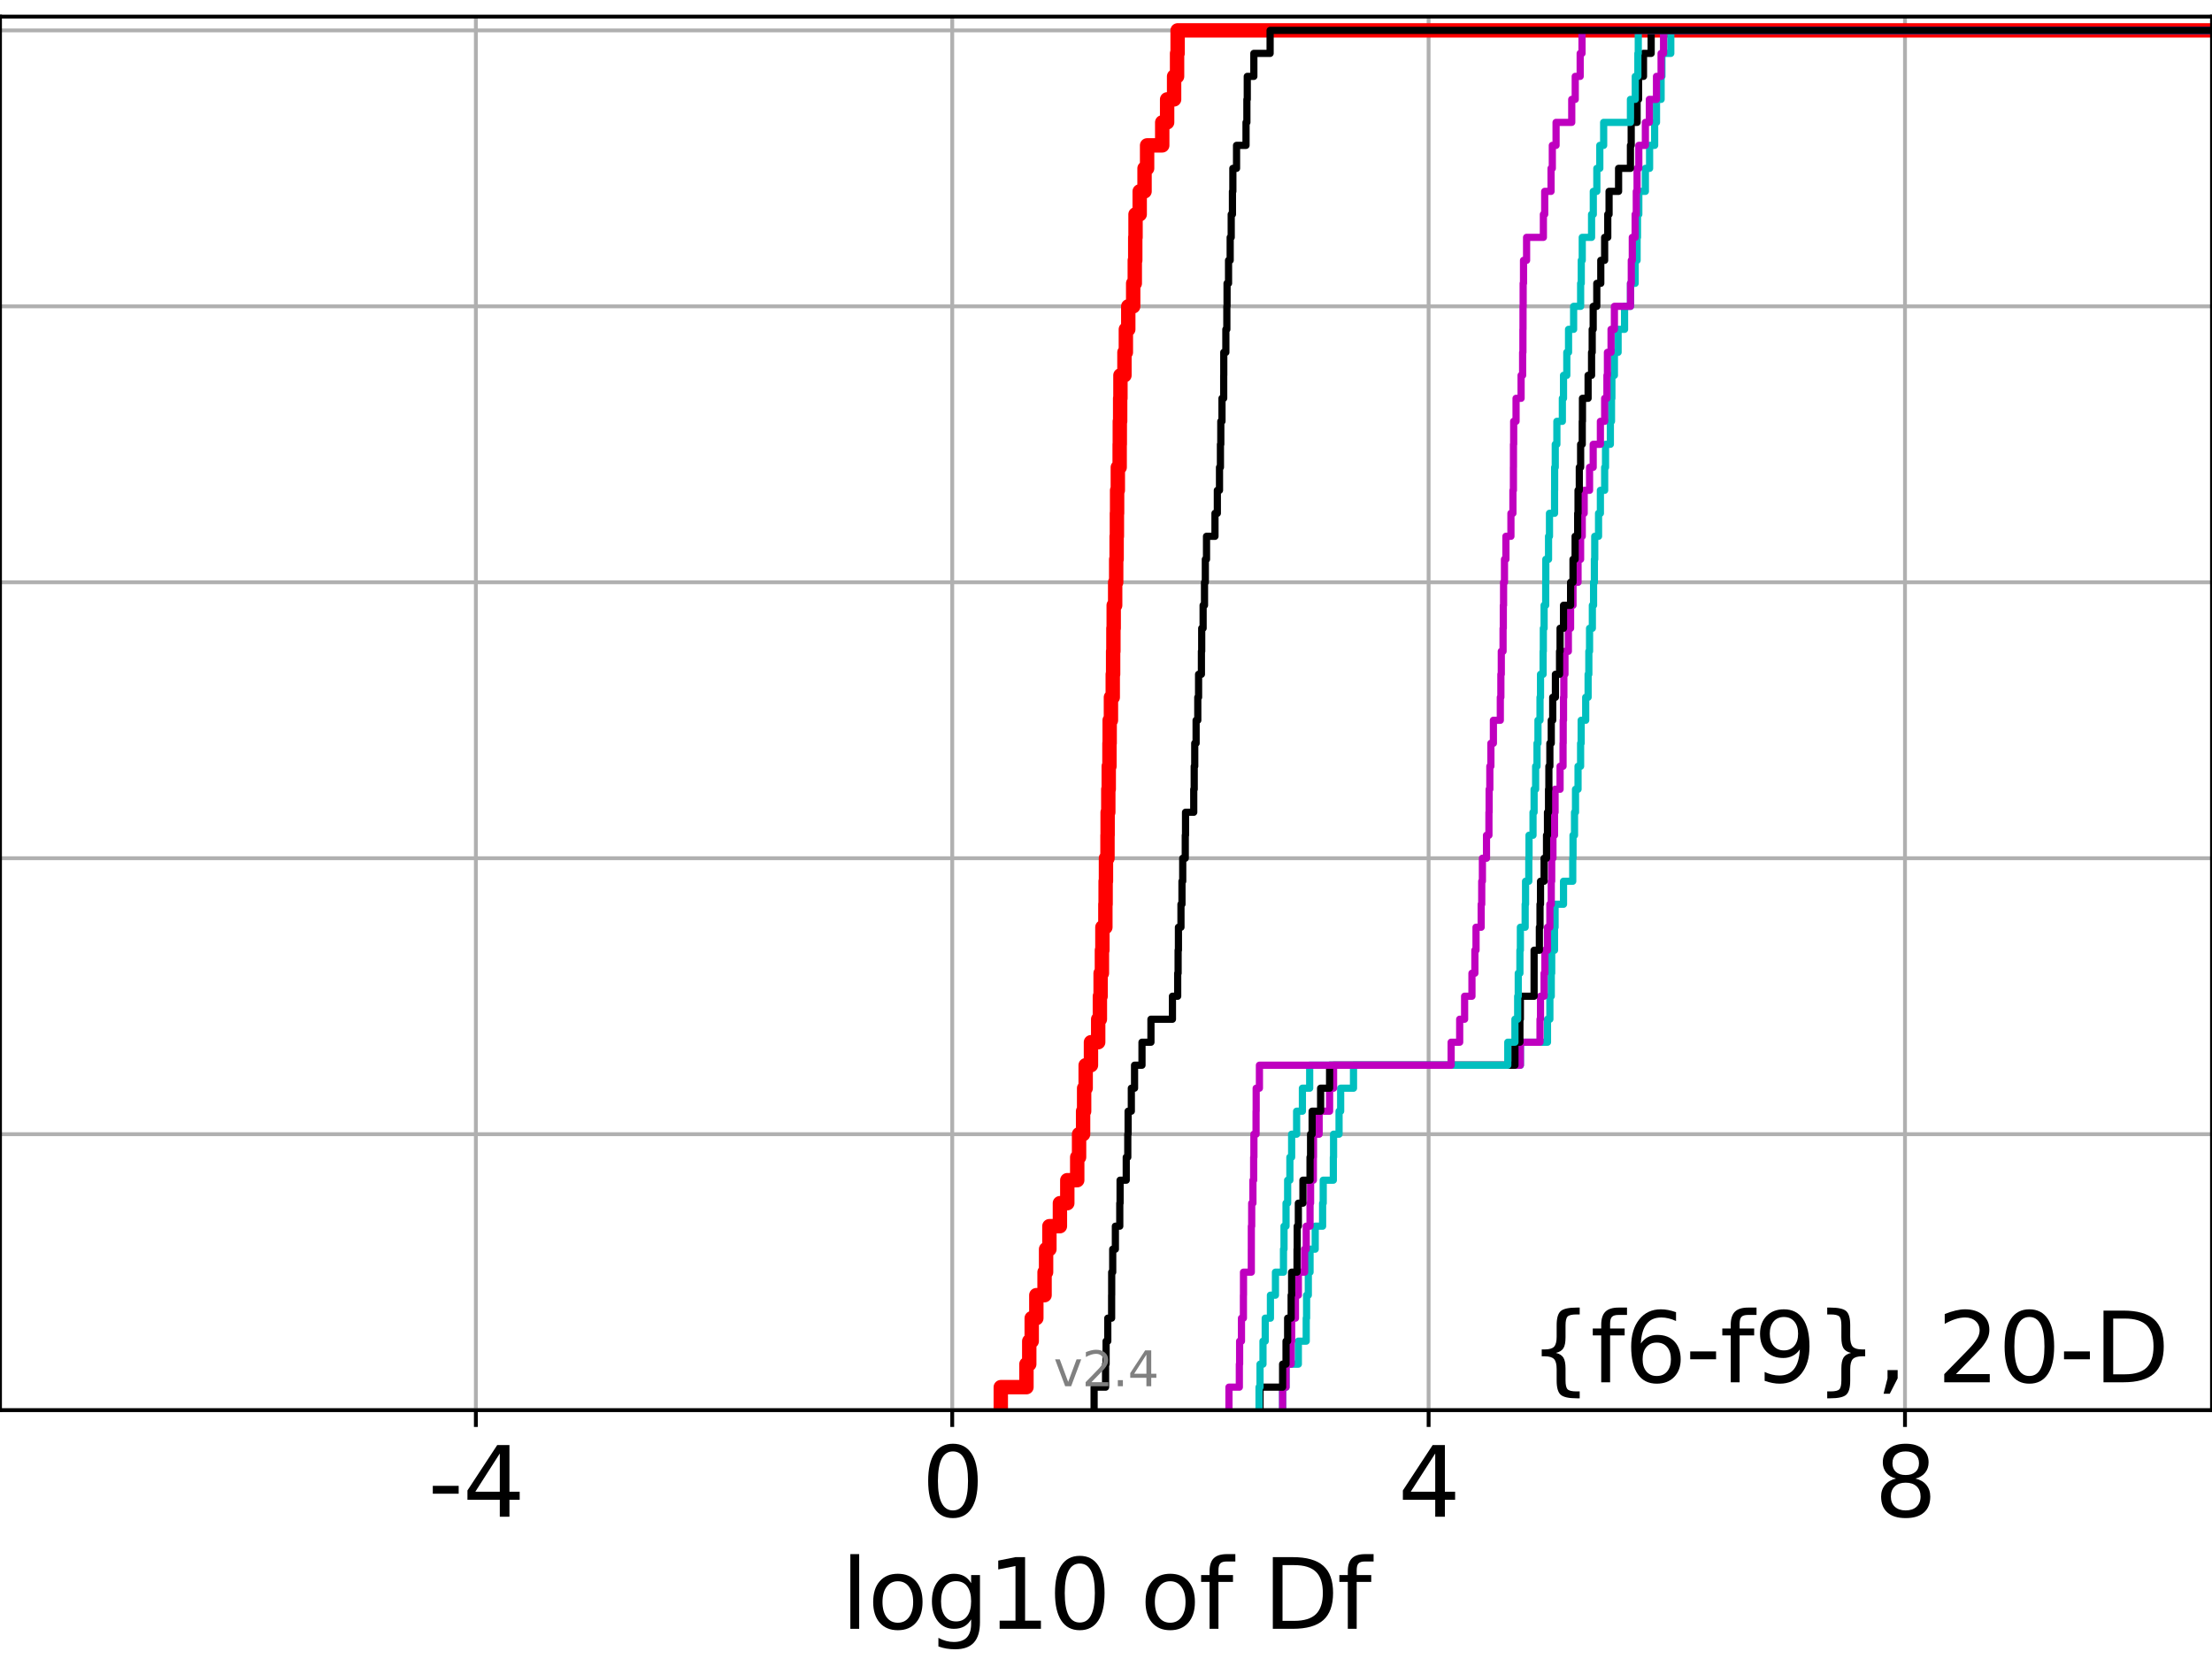 <?xml version="1.0" encoding="utf-8" standalone="no"?>
<!DOCTYPE svg PUBLIC "-//W3C//DTD SVG 1.1//EN"
  "http://www.w3.org/Graphics/SVG/1.1/DTD/svg11.dtd">
<svg height="345.6pt" version="1.1" viewBox="0 0 460.8 345.6" width="460.8pt" xmlns="http://www.w3.org/2000/svg" xmlns:xlink="http://www.w3.org/1999/xlink">
 <defs>
  <style type="text/css">*{stroke-linecap:butt;stroke-linejoin:round;}</style>
 </defs>
 <g id="figure_1">
  <g id="patch_1">
   <path d="M 0 345.6 
L 460.8 345.6 
L 460.8 0 
L 0 0 
z
" style="fill:#ffffff;"/>
  </g>
  <g id="axes_1">
   <g id="patch_2">
    <path d="M 0 293.76 
L 460.8 293.76 
L 460.8 3.456 
L 0 3.456 
z
" style="fill:#ffffff;"/>
   </g>
   <g id="matplotlib.axis_1">
    <g id="xtick_1">
     <g id="line2d_1">
      <path clip-path="url(#p4b2a364a0c)" d="M 99.131 293.76 
L 99.131 3.456 
" style="fill:none;stroke:#b0b0b0;stroke-linecap:square;stroke-width:0.8;"/>
     </g>
     <g id="line2d_2">
      <defs>
       <path d="M 0 0 
L 0 3.5 
" id="m962622cbcf" style="stroke:#000000;stroke-width:0.8;"/>
      </defs>
      <g>
       <use style="stroke:#000000;stroke-width:0.8;" x="99.131" xlink:href="#m962622cbcf" y="293.76"/>
      </g>
     </g>
     <g id="text_1">
      <!-- -4 -->
      <g transform="translate(89.16 315.957)scale(0.2 -0.2)">
       <defs>
        <path d="M 313 2009 
L 1997 2009 
L 1997 1497 
L 313 1497 
L 313 2009 
z
" id="DejaVuSans-2d" transform="scale(0.016)"/>
        <path d="M 2419 4116 
L 825 1625 
L 2419 1625 
L 2419 4116 
z
M 2253 4666 
L 3047 4666 
L 3047 1625 
L 3713 1625 
L 3713 1100 
L 3047 1100 
L 3047 0 
L 2419 0 
L 2419 1100 
L 313 1100 
L 313 1709 
L 2253 4666 
z
" id="DejaVuSans-34" transform="scale(0.016)"/>
       </defs>
       <use xlink:href="#DejaVuSans-2d"/>
       <use x="36.084" xlink:href="#DejaVuSans-34"/>
      </g>
     </g>
    </g>
    <g id="xtick_2">
     <g id="line2d_3">
      <path clip-path="url(#p4b2a364a0c)" d="M 198.368 293.76 
L 198.368 3.456 
" style="fill:none;stroke:#b0b0b0;stroke-linecap:square;stroke-width:0.8;"/>
     </g>
     <g id="line2d_4">
      <g>
       <use style="stroke:#000000;stroke-width:0.8;" x="198.368" xlink:href="#m962622cbcf" y="293.76"/>
      </g>
     </g>
     <g id="text_2">
      <!-- 0 -->
      <g transform="translate(192.006 315.957)scale(0.2 -0.2)">
       <defs>
        <path d="M 2034 4250 
Q 1547 4250 1301 3770 
Q 1056 3291 1056 2328 
Q 1056 1369 1301 889 
Q 1547 409 2034 409 
Q 2525 409 2770 889 
Q 3016 1369 3016 2328 
Q 3016 3291 2770 3770 
Q 2525 4250 2034 4250 
z
M 2034 4750 
Q 2819 4750 3233 4129 
Q 3647 3509 3647 2328 
Q 3647 1150 3233 529 
Q 2819 -91 2034 -91 
Q 1250 -91 836 529 
Q 422 1150 422 2328 
Q 422 3509 836 4129 
Q 1250 4750 2034 4750 
z
" id="DejaVuSans-30" transform="scale(0.016)"/>
       </defs>
       <use xlink:href="#DejaVuSans-30"/>
      </g>
     </g>
    </g>
    <g id="xtick_3">
     <g id="line2d_5">
      <path clip-path="url(#p4b2a364a0c)" d="M 297.606 293.76 
L 297.606 3.456 
" style="fill:none;stroke:#b0b0b0;stroke-linecap:square;stroke-width:0.8;"/>
     </g>
     <g id="line2d_6">
      <g>
       <use style="stroke:#000000;stroke-width:0.8;" x="297.606" xlink:href="#m962622cbcf" y="293.76"/>
      </g>
     </g>
     <g id="text_3">
      <!-- 4 -->
      <g transform="translate(291.244 315.957)scale(0.2 -0.2)">
       <use xlink:href="#DejaVuSans-34"/>
      </g>
     </g>
    </g>
    <g id="xtick_4">
     <g id="line2d_7">
      <path clip-path="url(#p4b2a364a0c)" d="M 396.844 293.76 
L 396.844 3.456 
" style="fill:none;stroke:#b0b0b0;stroke-linecap:square;stroke-width:0.8;"/>
     </g>
     <g id="line2d_8">
      <g>
       <use style="stroke:#000000;stroke-width:0.8;" x="396.844" xlink:href="#m962622cbcf" y="293.76"/>
      </g>
     </g>
     <g id="text_4">
      <!-- 8 -->
      <g transform="translate(390.481 315.957)scale(0.2 -0.2)">
       <defs>
        <path d="M 2034 2216 
Q 1584 2216 1326 1975 
Q 1069 1734 1069 1313 
Q 1069 891 1326 650 
Q 1584 409 2034 409 
Q 2484 409 2743 651 
Q 3003 894 3003 1313 
Q 3003 1734 2745 1975 
Q 2488 2216 2034 2216 
z
M 1403 2484 
Q 997 2584 770 2862 
Q 544 3141 544 3541 
Q 544 4100 942 4425 
Q 1341 4750 2034 4750 
Q 2731 4750 3128 4425 
Q 3525 4100 3525 3541 
Q 3525 3141 3298 2862 
Q 3072 2584 2669 2484 
Q 3125 2378 3379 2068 
Q 3634 1759 3634 1313 
Q 3634 634 3220 271 
Q 2806 -91 2034 -91 
Q 1263 -91 848 271 
Q 434 634 434 1313 
Q 434 1759 690 2068 
Q 947 2378 1403 2484 
z
M 1172 3481 
Q 1172 3119 1398 2916 
Q 1625 2713 2034 2713 
Q 2441 2713 2670 2916 
Q 2900 3119 2900 3481 
Q 2900 3844 2670 4047 
Q 2441 4250 2034 4250 
Q 1625 4250 1398 4047 
Q 1172 3844 1172 3481 
z
" id="DejaVuSans-38" transform="scale(0.016)"/>
       </defs>
       <use xlink:href="#DejaVuSans-38"/>
      </g>
     </g>
    </g>
    <g id="text_5">
     <!-- log10 of Df -->
     <g transform="translate(175.214 339.313)scale(0.2 -0.2)">
      <defs>
       <path d="M 603 4863 
L 1178 4863 
L 1178 0 
L 603 0 
L 603 4863 
z
" id="DejaVuSans-6c" transform="scale(0.016)"/>
       <path d="M 1959 3097 
Q 1497 3097 1228 2736 
Q 959 2375 959 1747 
Q 959 1119 1226 758 
Q 1494 397 1959 397 
Q 2419 397 2687 759 
Q 2956 1122 2956 1747 
Q 2956 2369 2687 2733 
Q 2419 3097 1959 3097 
z
M 1959 3584 
Q 2709 3584 3137 3096 
Q 3566 2609 3566 1747 
Q 3566 888 3137 398 
Q 2709 -91 1959 -91 
Q 1206 -91 779 398 
Q 353 888 353 1747 
Q 353 2609 779 3096 
Q 1206 3584 1959 3584 
z
" id="DejaVuSans-6f" transform="scale(0.016)"/>
       <path d="M 2906 1791 
Q 2906 2416 2648 2759 
Q 2391 3103 1925 3103 
Q 1463 3103 1205 2759 
Q 947 2416 947 1791 
Q 947 1169 1205 825 
Q 1463 481 1925 481 
Q 2391 481 2648 825 
Q 2906 1169 2906 1791 
z
M 3481 434 
Q 3481 -459 3084 -895 
Q 2688 -1331 1869 -1331 
Q 1566 -1331 1297 -1286 
Q 1028 -1241 775 -1147 
L 775 -588 
Q 1028 -725 1275 -790 
Q 1522 -856 1778 -856 
Q 2344 -856 2625 -561 
Q 2906 -266 2906 331 
L 2906 616 
Q 2728 306 2450 153 
Q 2172 0 1784 0 
Q 1141 0 747 490 
Q 353 981 353 1791 
Q 353 2603 747 3093 
Q 1141 3584 1784 3584 
Q 2172 3584 2450 3431 
Q 2728 3278 2906 2969 
L 2906 3500 
L 3481 3500 
L 3481 434 
z
" id="DejaVuSans-67" transform="scale(0.016)"/>
       <path d="M 794 531 
L 1825 531 
L 1825 4091 
L 703 3866 
L 703 4441 
L 1819 4666 
L 2450 4666 
L 2450 531 
L 3481 531 
L 3481 0 
L 794 0 
L 794 531 
z
" id="DejaVuSans-31" transform="scale(0.016)"/>
       <path id="DejaVuSans-20" transform="scale(0.016)"/>
       <path d="M 2375 4863 
L 2375 4384 
L 1825 4384 
Q 1516 4384 1395 4259 
Q 1275 4134 1275 3809 
L 1275 3500 
L 2222 3500 
L 2222 3053 
L 1275 3053 
L 1275 0 
L 697 0 
L 697 3053 
L 147 3053 
L 147 3500 
L 697 3500 
L 697 3744 
Q 697 4328 969 4595 
Q 1241 4863 1831 4863 
L 2375 4863 
z
" id="DejaVuSans-66" transform="scale(0.016)"/>
       <path d="M 1259 4147 
L 1259 519 
L 2022 519 
Q 2988 519 3436 956 
Q 3884 1394 3884 2338 
Q 3884 3275 3436 3711 
Q 2988 4147 2022 4147 
L 1259 4147 
z
M 628 4666 
L 1925 4666 
Q 3281 4666 3915 4102 
Q 4550 3538 4550 2338 
Q 4550 1131 3912 565 
Q 3275 0 1925 0 
L 628 0 
L 628 4666 
z
" id="DejaVuSans-44" transform="scale(0.016)"/>
      </defs>
      <use xlink:href="#DejaVuSans-6c"/>
      <use x="27.783" xlink:href="#DejaVuSans-6f"/>
      <use x="88.965" xlink:href="#DejaVuSans-67"/>
      <use x="152.441" xlink:href="#DejaVuSans-31"/>
      <use x="216.064" xlink:href="#DejaVuSans-30"/>
      <use x="279.688" xlink:href="#DejaVuSans-20"/>
      <use x="311.475" xlink:href="#DejaVuSans-6f"/>
      <use x="372.656" xlink:href="#DejaVuSans-66"/>
      <use x="407.861" xlink:href="#DejaVuSans-20"/>
      <use x="439.648" xlink:href="#DejaVuSans-44"/>
      <use x="516.65" xlink:href="#DejaVuSans-66"/>
     </g>
    </g>
   </g>
   <g id="matplotlib.axis_2">
    <g id="ytick_1">
     <g id="line2d_9">
      <path clip-path="url(#p4b2a364a0c)" d="M 0 293.76 
L 460.8 293.76 
" style="fill:none;stroke:#b0b0b0;stroke-linecap:square;stroke-width:0.8;"/>
     </g>
     <g id="line2d_10">
      <defs>
       <path d="M 0 0 
L -3.5 0 
" id="m95dd42c440" style="stroke:#000000;stroke-width:0.8;"/>
      </defs>
      <g>
       <use style="stroke:#000000;stroke-width:0.8;" x="0" xlink:href="#m95dd42c440" y="293.76"/>
      </g>
     </g>
    </g>
    <g id="ytick_2">
     <g id="line2d_11">
      <path clip-path="url(#p4b2a364a0c)" d="M 0 236.274 
L 460.8 236.274 
" style="fill:none;stroke:#b0b0b0;stroke-linecap:square;stroke-width:0.8;"/>
     </g>
     <g id="line2d_12">
      <g>
       <use style="stroke:#000000;stroke-width:0.8;" x="0" xlink:href="#m95dd42c440" y="236.274"/>
      </g>
     </g>
    </g>
    <g id="ytick_3">
     <g id="line2d_13">
      <path clip-path="url(#p4b2a364a0c)" d="M 0 178.788 
L 460.8 178.788 
" style="fill:none;stroke:#b0b0b0;stroke-linecap:square;stroke-width:0.8;"/>
     </g>
     <g id="line2d_14">
      <g>
       <use style="stroke:#000000;stroke-width:0.8;" x="0" xlink:href="#m95dd42c440" y="178.788"/>
      </g>
     </g>
    </g>
    <g id="ytick_4">
     <g id="line2d_15">
      <path clip-path="url(#p4b2a364a0c)" d="M 0 121.302 
L 460.8 121.302 
" style="fill:none;stroke:#b0b0b0;stroke-linecap:square;stroke-width:0.8;"/>
     </g>
     <g id="line2d_16">
      <g>
       <use style="stroke:#000000;stroke-width:0.8;" x="0" xlink:href="#m95dd42c440" y="121.302"/>
      </g>
     </g>
    </g>
    <g id="ytick_5">
     <g id="line2d_17">
      <path clip-path="url(#p4b2a364a0c)" d="M 0 63.816 
L 460.8 63.816 
" style="fill:none;stroke:#b0b0b0;stroke-linecap:square;stroke-width:0.8;"/>
     </g>
     <g id="line2d_18">
      <g>
       <use style="stroke:#000000;stroke-width:0.8;" x="0" xlink:href="#m95dd42c440" y="63.816"/>
      </g>
     </g>
    </g>
    <g id="ytick_6">
     <g id="line2d_19">
      <path clip-path="url(#p4b2a364a0c)" d="M 0 6.33 
L 460.8 6.33 
" style="fill:none;stroke:#b0b0b0;stroke-linecap:square;stroke-width:0.8;"/>
     </g>
     <g id="line2d_20">
      <g>
       <use style="stroke:#000000;stroke-width:0.8;" x="0" xlink:href="#m95dd42c440" y="6.33"/>
      </g>
     </g>
    </g>
   </g>
   <g id="line2d_21">
    <path clip-path="url(#p4b2a364a0c)" d="M 208.482 293.76 
L 208.482 288.97 
L 213.828 288.97 
L 213.828 284.179 
L 214.412 284.179 
L 214.412 279.389 
L 214.925 279.389 
L 214.925 274.598 
L 215.887 274.598 
L 215.887 269.808 
L 217.602 269.808 
L 217.602 265.017 
L 217.918 265.017 
L 217.918 260.227 
L 218.609 260.227 
L 218.609 255.436 
L 220.799 255.436 
L 220.799 250.646 
L 222.337 250.646 
L 222.337 245.855 
L 224.406 245.855 
L 224.406 241.065 
L 224.789 241.065 
L 224.789 236.274 
L 225.628 236.274 
L 225.628 231.484 
L 225.844 231.484 
L 225.844 226.693 
L 226.165 226.693 
L 226.165 221.903 
L 227.267 221.903 
L 227.267 217.112 
L 228.772 217.112 
L 228.772 212.322 
L 229.126 212.322 
L 229.126 207.531 
L 229.278 207.531 
L 229.278 202.741 
L 229.549 202.741 
L 229.549 197.95 
L 229.649 197.95 
L 229.649 193.16 
L 230.269 193.16 
L 230.269 188.369 
L 230.319 188.369 
L 230.319 183.579 
L 230.392 183.579 
L 230.392 178.788 
L 230.71 178.788 
L 230.71 173.998 
L 230.739 173.998 
L 230.739 169.207 
L 230.879 169.207 
L 230.879 164.417 
L 230.97 164.417 
L 230.97 159.626 
L 231.12 159.626 
L 231.12 154.836 
L 231.164 154.836 
L 231.164 150.045 
L 231.428 150.045 
L 231.428 145.255 
L 231.806 145.255 
L 231.806 140.464 
L 231.884 140.464 
L 231.884 135.674 
L 231.942 135.674 
L 231.942 130.883 
L 232.004 130.883 
L 232.004 126.093 
L 232.309 126.093 
L 232.309 121.302 
L 232.523 121.302 
L 232.523 116.512 
L 232.613 116.512 
L 232.613 111.721 
L 232.671 111.721 
L 232.671 106.931 
L 232.714 106.931 
L 232.714 102.14 
L 232.864 102.14 
L 232.864 97.35 
L 233.246 97.35 
L 233.246 92.559 
L 233.275 92.559 
L 233.275 87.769 
L 233.349 87.769 
L 233.349 82.978 
L 233.407 82.978 
L 233.407 78.188 
L 234.242 78.188 
L 234.242 73.397 
L 234.538 73.397 
L 234.538 68.607 
L 235.038 68.607 
L 235.038 63.816 
L 236.063 63.816 
L 236.063 59.026 
L 236.397 59.026 
L 236.397 54.235 
L 236.494 54.235 
L 236.494 49.445 
L 236.553 49.445 
L 236.553 44.654 
L 237.419 44.654 
L 237.419 39.864 
L 238.43 39.864 
L 238.43 35.073 
L 238.963 35.073 
L 238.963 30.283 
L 242.114 30.283 
L 242.114 25.492 
L 243.134 25.492 
L 243.134 20.702 
L 244.586 20.702 
L 244.586 15.911 
L 245.206 15.911 
L 245.206 11.121 
L 245.32 11.121 
L 245.32 6.33 
L 245.32 6.33 
L 245.32 6.33 
L 460.8 6.33 
" style="fill:none;stroke:#ff0000;stroke-linecap:square;stroke-width:3;"/>
   </g>
   <g id="line2d_22">
    <path clip-path="url(#p4b2a364a0c)" d="M 267.191 293.76 
L 267.191 288.97 
L 267.904 288.97 
L 267.904 284.179 
L 270.47 284.179 
L 270.47 279.389 
L 272.111 279.389 
L 272.111 274.598 
L 272.187 274.598 
L 272.187 269.808 
L 272.547 269.808 
L 272.547 265.017 
L 272.905 265.017 
L 272.905 260.227 
L 273.981 260.227 
L 273.981 255.436 
L 275.523 255.436 
L 275.523 250.646 
L 275.65 250.646 
L 275.65 245.855 
L 277.758 245.855 
L 277.758 241.065 
L 277.805 241.065 
L 277.805 236.274 
L 278.949 236.274 
L 278.949 231.484 
L 279.282 231.484 
L 279.282 226.693 
L 281.96 226.693 
L 281.96 221.903 
L 316.722 221.903 
L 316.722 217.112 
L 322.37 217.112 
L 322.37 212.322 
L 322.866 212.322 
L 322.866 207.531 
L 323.157 207.531 
L 323.157 202.741 
L 323.247 202.741 
L 323.247 197.95 
L 323.835 197.95 
L 323.835 193.16 
L 323.951 193.16 
L 323.951 188.369 
L 325.709 188.369 
L 325.709 183.579 
L 327.631 183.579 
L 327.631 178.788 
L 327.688 178.788 
L 327.688 173.998 
L 328.002 173.998 
L 328.002 169.207 
L 328.208 169.207 
L 328.208 164.417 
L 328.735 164.417 
L 328.735 159.626 
L 329.269 159.626 
L 329.269 154.836 
L 329.386 154.836 
L 329.386 150.045 
L 330.33 150.045 
L 330.33 145.255 
L 330.833 145.255 
L 330.833 140.464 
L 330.983 140.464 
L 330.983 135.674 
L 331.133 135.674 
L 331.133 130.883 
L 331.716 130.883 
L 331.716 126.093 
L 331.969 126.093 
L 331.969 121.302 
L 332.139 121.302 
L 332.139 116.512 
L 332.215 116.512 
L 332.215 111.721 
L 333.007 111.721 
L 333.007 106.931 
L 333.392 106.931 
L 333.392 102.14 
L 334.28 102.14 
L 334.28 97.35 
L 334.46 97.35 
L 334.46 92.559 
L 335.468 92.559 
L 335.468 87.769 
L 335.704 87.769 
L 335.704 82.978 
L 335.785 82.978 
L 335.785 78.188 
L 336.309 78.188 
L 336.309 73.397 
L 337.079 73.397 
L 337.079 68.607 
L 338.426 68.607 
L 338.426 63.816 
L 339.662 63.816 
L 339.662 59.026 
L 340.632 59.026 
L 340.632 54.235 
L 341.035 54.235 
L 341.035 49.445 
L 341.117 49.445 
L 341.117 44.654 
L 341.393 44.654 
L 341.393 39.864 
L 342.76 39.864 
L 342.76 35.073 
L 343.64 35.073 
L 343.64 30.283 
L 344.694 30.283 
L 344.694 25.492 
L 345.077 25.492 
L 345.077 20.702 
L 346.038 20.702 
L 346.038 15.911 
L 346.207 15.911 
L 346.207 11.121 
L 348.055 11.121 
L 348.055 6.33 
L 348.055 6.33 
L 348.055 6.33 
L 460.8 6.33 
" style="fill:none;stroke:#00bfbf;stroke-linecap:square;stroke-width:1.5;"/>
   </g>
   <g id="line2d_23">
    <path clip-path="url(#p4b2a364a0c)" d="M 267.191 293.76 
L 267.191 288.97 
L 267.904 288.97 
L 267.904 284.179 
L 268.968 284.179 
L 268.968 279.389 
L 269.072 279.389 
L 269.072 274.598 
L 269.867 274.598 
L 269.867 269.808 
L 270.47 269.808 
L 270.47 265.017 
L 271.772 265.017 
L 271.772 260.227 
L 272.111 260.227 
L 272.111 255.436 
L 272.905 255.436 
L 272.905 250.646 
L 273.017 250.646 
L 273.017 245.855 
L 273.598 245.855 
L 273.598 241.065 
L 273.627 241.065 
L 273.627 236.274 
L 274.799 236.274 
L 274.799 231.484 
L 276.979 231.484 
L 276.979 226.693 
L 277.805 226.693 
L 277.805 221.903 
L 316.722 221.903 
L 316.722 217.112 
L 320.813 217.112 
L 320.813 212.322 
L 320.918 212.322 
L 320.918 207.531 
L 321.666 207.531 
L 321.666 202.741 
L 321.83 202.741 
L 321.83 197.95 
L 322.37 197.95 
L 322.37 193.16 
L 322.866 193.16 
L 322.866 188.369 
L 323.157 188.369 
L 323.157 183.579 
L 323.247 183.579 
L 323.247 178.788 
L 323.505 178.788 
L 323.505 173.998 
L 323.835 173.998 
L 323.835 169.207 
L 323.951 169.207 
L 323.951 164.417 
L 324.992 164.417 
L 324.992 159.626 
L 325.611 159.626 
L 325.611 154.836 
L 325.642 154.836 
L 325.642 150.045 
L 325.709 150.045 
L 325.709 145.255 
L 325.779 145.255 
L 325.779 140.464 
L 326.009 140.464 
L 326.009 135.674 
L 326.717 135.674 
L 326.717 130.883 
L 327.182 130.883 
L 327.182 126.093 
L 327.688 126.093 
L 327.688 121.302 
L 328.735 121.302 
L 328.735 116.512 
L 329.269 116.512 
L 329.269 111.721 
L 329.612 111.721 
L 329.612 106.931 
L 330.012 106.931 
L 330.012 102.14 
L 331.133 102.14 
L 331.133 97.35 
L 331.89 97.35 
L 331.89 92.559 
L 333.392 92.559 
L 333.392 87.769 
L 334.28 87.769 
L 334.28 82.978 
L 334.753 82.978 
L 334.753 78.188 
L 334.858 78.188 
L 334.858 73.397 
L 335.613 73.397 
L 335.613 68.607 
L 336.309 68.607 
L 336.309 63.816 
L 339.662 63.816 
L 339.662 59.026 
L 339.828 59.026 
L 339.828 54.235 
L 340.039 54.235 
L 340.039 49.445 
L 340.632 49.445 
L 340.632 44.654 
L 340.868 44.654 
L 340.868 39.864 
L 341.035 39.864 
L 341.035 35.073 
L 341.393 35.073 
L 341.393 30.283 
L 342.76 30.283 
L 342.76 25.492 
L 343.589 25.492 
L 343.589 20.702 
L 345.077 20.702 
L 345.077 15.911 
L 346.038 15.911 
L 346.038 11.121 
L 346.549 11.121 
L 346.549 6.33 
L 346.549 6.33 
L 346.549 6.33 
L 460.8 6.33 
" style="fill:none;stroke:#bf00bf;stroke-linecap:square;stroke-width:1.5;"/>
   </g>
   <g id="line2d_24">
    <path clip-path="url(#p4b2a364a0c)" d="M 262.488 293.76 
L 262.488 288.97 
L 267.191 288.97 
L 267.191 284.179 
L 267.904 284.179 
L 267.904 279.389 
L 268.24 279.389 
L 268.24 274.598 
L 268.968 274.598 
L 268.968 269.808 
L 269.072 269.808 
L 269.072 265.017 
L 270.198 265.017 
L 270.198 260.227 
L 270.233 260.227 
L 270.233 255.436 
L 270.47 255.436 
L 270.47 250.646 
L 271.428 250.646 
L 271.428 245.855 
L 272.905 245.855 
L 272.905 241.065 
L 273.017 241.065 
L 273.017 236.274 
L 273.34 236.274 
L 273.34 231.484 
L 275.11 231.484 
L 275.11 226.693 
L 276.979 226.693 
L 276.979 221.903 
L 315.588 221.903 
L 315.588 217.112 
L 316.626 217.112 
L 316.626 212.322 
L 316.722 212.322 
L 316.722 207.531 
L 319.579 207.531 
L 319.579 202.741 
L 319.581 202.741 
L 319.581 197.95 
L 320.679 197.95 
L 320.679 193.16 
L 320.813 193.16 
L 320.813 188.369 
L 320.918 188.369 
L 320.918 183.579 
L 321.666 183.579 
L 321.666 178.788 
L 322.17 178.788 
L 322.17 173.998 
L 322.37 173.998 
L 322.37 169.207 
L 322.589 169.207 
L 322.589 164.417 
L 322.66 164.417 
L 322.66 159.626 
L 322.866 159.626 
L 322.866 154.836 
L 323.157 154.836 
L 323.157 150.045 
L 323.459 150.045 
L 323.459 145.255 
L 324.022 145.255 
L 324.022 140.464 
L 324.885 140.464 
L 324.885 135.674 
L 324.992 135.674 
L 324.992 130.883 
L 325.709 130.883 
L 325.709 126.093 
L 327.182 126.093 
L 327.182 121.302 
L 327.688 121.302 
L 327.688 116.512 
L 328.128 116.512 
L 328.128 111.721 
L 328.66 111.721 
L 328.66 106.931 
L 328.735 106.931 
L 328.735 102.14 
L 328.997 102.14 
L 328.997 97.35 
L 329.273 97.35 
L 329.273 92.559 
L 329.612 92.559 
L 329.612 87.769 
L 329.655 87.769 
L 329.655 82.978 
L 330.829 82.978 
L 330.829 78.188 
L 331.552 78.188 
L 331.552 73.397 
L 331.684 73.397 
L 331.684 68.607 
L 331.89 68.607 
L 331.89 63.816 
L 332.64 63.816 
L 332.64 59.026 
L 333.473 59.026 
L 333.473 54.235 
L 334.276 54.235 
L 334.276 49.445 
L 334.927 49.445 
L 334.927 44.654 
L 335.198 44.654 
L 335.198 39.864 
L 337.18 39.864 
L 337.18 35.073 
L 339.65 35.073 
L 339.65 30.283 
L 339.808 30.283 
L 339.808 25.492 
L 341.035 25.492 
L 341.035 20.702 
L 341.348 20.702 
L 341.348 15.911 
L 342.368 15.911 
L 342.368 11.121 
L 343.967 11.121 
L 343.967 6.33 
L 343.967 6.33 
L 343.967 6.33 
L 460.8 6.33 
" style="fill:none;stroke:#000000;stroke-linecap:square;stroke-width:1.5;"/>
   </g>
   <g id="line2d_25">
    <path clip-path="url(#p4b2a364a0c)" d="M 262.28 293.76 
L 262.28 288.97 
L 262.488 288.97 
L 262.488 284.179 
L 263.103 284.179 
L 263.103 279.389 
L 263.569 279.389 
L 263.569 274.598 
L 264.654 274.598 
L 264.654 269.808 
L 265.7 269.808 
L 265.7 265.017 
L 267.373 265.017 
L 267.373 260.227 
L 267.484 260.227 
L 267.484 255.436 
L 267.904 255.436 
L 267.904 250.646 
L 268.24 250.646 
L 268.24 245.855 
L 268.707 245.855 
L 268.707 241.065 
L 269.072 241.065 
L 269.072 236.274 
L 270.11 236.274 
L 270.11 231.484 
L 271.313 231.484 
L 271.313 226.693 
L 272.83 226.693 
L 272.83 221.903 
L 314.1 221.903 
L 314.1 217.112 
L 315.588 217.112 
L 315.588 212.322 
L 316.16 212.322 
L 316.16 207.531 
L 316.28 207.531 
L 316.28 202.741 
L 316.626 202.741 
L 316.626 197.95 
L 316.722 197.95 
L 316.722 193.16 
L 317.719 193.16 
L 317.719 188.369 
L 317.8 188.369 
L 317.8 183.579 
L 318.478 183.579 
L 318.478 178.788 
L 318.523 178.788 
L 318.523 173.998 
L 319.356 173.998 
L 319.356 169.207 
L 319.581 169.207 
L 319.581 164.417 
L 319.901 164.417 
L 319.901 159.626 
L 320.188 159.626 
L 320.188 154.836 
L 320.388 154.836 
L 320.388 150.045 
L 320.813 150.045 
L 320.813 145.255 
L 320.918 145.255 
L 320.918 140.464 
L 321.456 140.464 
L 321.456 135.674 
L 321.505 135.674 
L 321.505 130.883 
L 321.666 130.883 
L 321.666 126.093 
L 321.998 126.093 
L 321.998 121.302 
L 322.021 121.302 
L 322.021 116.512 
L 322.589 116.512 
L 322.589 111.721 
L 322.786 111.721 
L 322.786 106.931 
L 323.844 106.931 
L 323.844 102.14 
L 323.861 102.14 
L 323.861 97.35 
L 323.989 97.35 
L 323.989 92.559 
L 324.326 92.559 
L 324.326 87.769 
L 325.467 87.769 
L 325.467 82.978 
L 325.709 82.978 
L 325.709 78.188 
L 326.393 78.188 
L 326.393 73.397 
L 326.757 73.397 
L 326.757 68.607 
L 327.814 68.607 
L 327.814 63.816 
L 329.273 63.816 
L 329.273 59.026 
L 329.406 59.026 
L 329.406 54.235 
L 329.612 54.235 
L 329.612 49.445 
L 331.552 49.445 
L 331.552 44.654 
L 331.914 44.654 
L 331.914 39.864 
L 332.651 39.864 
L 332.651 35.073 
L 333.269 35.073 
L 333.269 30.283 
L 334.072 30.283 
L 334.072 25.492 
L 339.65 25.492 
L 339.65 20.702 
L 340.658 20.702 
L 340.658 15.911 
L 341.198 15.911 
L 341.198 11.121 
L 341.281 11.121 
L 341.281 6.33 
L 341.281 6.33 
L 341.281 6.33 
L 460.8 6.33 
" style="fill:none;stroke:#00bfbf;stroke-linecap:square;stroke-width:1.5;"/>
   </g>
   <g id="line2d_26">
    <path clip-path="url(#p4b2a364a0c)" d="M 256.014 293.76 
L 256.014 288.97 
L 258.178 288.97 
L 258.178 284.179 
L 258.236 284.179 
L 258.236 279.389 
L 258.621 279.389 
L 258.621 274.598 
L 259.026 274.598 
L 259.026 269.808 
L 259.044 269.808 
L 259.044 265.017 
L 260.672 265.017 
L 260.672 260.227 
L 260.676 260.227 
L 260.676 255.436 
L 260.751 255.436 
L 260.751 250.646 
L 261.008 250.646 
L 261.008 245.855 
L 261.16 245.855 
L 261.16 241.065 
L 261.212 241.065 
L 261.212 236.274 
L 261.66 236.274 
L 261.66 231.484 
L 261.684 231.484 
L 261.684 226.693 
L 262.361 226.693 
L 262.361 221.903 
L 302.297 221.903 
L 302.297 217.112 
L 304.079 217.112 
L 304.079 212.322 
L 305.105 212.322 
L 305.105 207.531 
L 306.634 207.531 
L 306.634 202.741 
L 307.245 202.741 
L 307.245 197.95 
L 307.483 197.95 
L 307.483 193.16 
L 308.556 193.16 
L 308.556 188.369 
L 308.672 188.369 
L 308.672 183.579 
L 308.812 183.579 
L 308.812 178.788 
L 309.666 178.788 
L 309.666 173.998 
L 310.172 173.998 
L 310.172 169.207 
L 310.214 169.207 
L 310.214 164.417 
L 310.359 164.417 
L 310.359 159.626 
L 310.579 159.626 
L 310.579 154.836 
L 311.102 154.836 
L 311.102 150.045 
L 312.545 150.045 
L 312.545 145.255 
L 312.66 145.255 
L 312.66 140.464 
L 312.748 140.464 
L 312.748 135.674 
L 313.116 135.674 
L 313.116 130.883 
L 313.168 130.883 
L 313.168 126.093 
L 313.222 126.093 
L 313.222 121.302 
L 313.409 121.302 
L 313.409 116.512 
L 313.709 116.512 
L 313.709 111.721 
L 314.753 111.721 
L 314.753 106.931 
L 315.169 106.931 
L 315.169 102.14 
L 315.271 102.14 
L 315.271 97.35 
L 315.282 97.35 
L 315.282 92.559 
L 315.326 92.559 
L 315.326 87.769 
L 315.822 87.769 
L 315.822 82.978 
L 316.871 82.978 
L 316.871 78.188 
L 317.19 78.188 
L 317.19 73.397 
L 317.252 73.397 
L 317.252 68.607 
L 317.274 68.607 
L 317.274 63.816 
L 317.302 63.816 
L 317.302 59.026 
L 317.376 59.026 
L 317.376 54.235 
L 318.017 54.235 
L 318.017 49.445 
L 321.515 49.445 
L 321.515 44.654 
L 321.79 44.654 
L 321.79 39.864 
L 323.111 39.864 
L 323.111 35.073 
L 323.377 35.073 
L 323.377 30.283 
L 324.157 30.283 
L 324.157 25.492 
L 327.423 25.492 
L 327.423 20.702 
L 328.151 20.702 
L 328.151 15.911 
L 329.18 15.911 
L 329.18 11.121 
L 329.563 11.121 
L 329.563 6.33 
L 329.563 6.33 
L 329.563 6.33 
L 460.8 6.33 
" style="fill:none;stroke:#bf00bf;stroke-linecap:square;stroke-width:1.5;"/>
   </g>
   <g id="line2d_27">
    <path clip-path="url(#p4b2a364a0c)" d="M 227.92 293.76 
L 227.92 288.97 
L 230.313 288.97 
L 230.313 284.179 
L 230.42 284.179 
L 230.42 279.389 
L 230.77 279.389 
L 230.77 274.598 
L 231.57 274.598 
L 231.57 269.808 
L 231.585 269.808 
L 231.585 265.017 
L 231.798 265.017 
L 231.798 260.227 
L 232.353 260.227 
L 232.353 255.436 
L 233.269 255.436 
L 233.269 250.646 
L 233.333 250.646 
L 233.333 245.855 
L 234.616 245.855 
L 234.616 241.065 
L 234.938 241.065 
L 234.938 236.274 
L 235.006 236.274 
L 235.006 231.484 
L 235.677 231.484 
L 235.677 226.693 
L 236.348 226.693 
L 236.348 221.903 
L 237.898 221.903 
L 237.898 217.112 
L 239.763 217.112 
L 239.763 212.322 
L 244.241 212.322 
L 244.241 207.531 
L 245.334 207.531 
L 245.334 202.741 
L 245.423 202.741 
L 245.423 197.95 
L 245.49 197.95 
L 245.49 193.16 
L 246.017 193.16 
L 246.017 188.369 
L 246.226 188.369 
L 246.226 183.579 
L 246.382 183.579 
L 246.382 178.788 
L 246.913 178.788 
L 246.913 173.998 
L 246.968 173.998 
L 246.968 169.207 
L 248.678 169.207 
L 248.678 164.417 
L 248.776 164.417 
L 248.776 159.626 
L 248.885 159.626 
L 248.885 154.836 
L 249.17 154.836 
L 249.17 150.045 
L 249.521 150.045 
L 249.521 145.255 
L 249.686 145.255 
L 249.686 140.464 
L 250.277 140.464 
L 250.277 135.674 
L 250.337 135.674 
L 250.337 130.883 
L 250.63 130.883 
L 250.63 126.093 
L 250.921 126.093 
L 250.921 121.302 
L 251.093 121.302 
L 251.093 116.512 
L 251.338 116.512 
L 251.338 111.721 
L 253.102 111.721 
L 253.102 106.931 
L 253.595 106.931 
L 253.595 102.14 
L 254.045 102.14 
L 254.045 97.35 
L 254.239 97.35 
L 254.239 92.559 
L 254.314 92.559 
L 254.314 87.769 
L 254.563 87.769 
L 254.563 82.978 
L 254.919 82.978 
L 254.919 78.188 
L 254.934 78.188 
L 254.934 73.397 
L 255.368 73.397 
L 255.368 68.607 
L 255.575 68.607 
L 255.575 63.816 
L 255.618 63.816 
L 255.618 59.026 
L 255.929 59.026 
L 255.929 54.235 
L 256.269 54.235 
L 256.269 49.445 
L 256.485 49.445 
L 256.485 44.654 
L 256.741 44.654 
L 256.741 39.864 
L 256.826 39.864 
L 256.826 35.073 
L 257.595 35.073 
L 257.595 30.283 
L 259.569 30.283 
L 259.569 25.492 
L 259.751 25.492 
L 259.751 20.702 
L 259.83 20.702 
L 259.83 15.911 
L 261.2 15.911 
L 261.2 11.121 
L 264.588 11.121 
L 264.588 6.33 
L 264.588 6.33 
L 264.588 6.33 
L 460.8 6.33 
" style="fill:none;stroke:#000000;stroke-linecap:square;stroke-width:1.5;"/>
   </g>
   <g id="patch_3">
    <path d="M 0 293.76 
L 0 3.456 
" style="fill:none;stroke:#000000;stroke-linecap:square;stroke-linejoin:miter;stroke-width:0.8;"/>
   </g>
   <g id="patch_4">
    <path d="M 460.8 293.76 
L 460.8 3.456 
" style="fill:none;stroke:#000000;stroke-linecap:square;stroke-linejoin:miter;stroke-width:0.8;"/>
   </g>
   <g id="patch_5">
    <path d="M 0 293.76 
L 460.8 293.76 
" style="fill:none;stroke:#000000;stroke-linecap:square;stroke-linejoin:miter;stroke-width:0.8;"/>
   </g>
   <g id="patch_6">
    <path d="M 0 3.456 
L 460.8 3.456 
" style="fill:none;stroke:#000000;stroke-linecap:square;stroke-linejoin:miter;stroke-width:0.8;"/>
   </g>
   <g id="text_6">
    <!-- {f6-f9}, 20-D -->
    <g transform="translate(318.609 287.954)scale(0.2 -0.2)">
     <defs>
      <path d="M 3272 -594 
L 3272 -1044 
L 3078 -1044 
Q 2300 -1044 2036 -812 
Q 1772 -581 1772 109 
L 1772 856 
Q 1772 1328 1603 1509 
Q 1434 1691 991 1691 
L 800 1691 
L 800 2138 
L 991 2138 
Q 1438 2138 1605 2317 
Q 1772 2497 1772 2963 
L 1772 3713 
Q 1772 4403 2036 4633 
Q 2300 4863 3078 4863 
L 3272 4863 
L 3272 4416 
L 3059 4416 
Q 2619 4416 2484 4278 
Q 2350 4141 2350 3700 
L 2350 2925 
Q 2350 2434 2208 2212 
Q 2066 1991 1722 1913 
Q 2069 1828 2209 1606 
Q 2350 1384 2350 897 
L 2350 122 
Q 2350 -319 2484 -456 
Q 2619 -594 3059 -594 
L 3272 -594 
z
" id="DejaVuSans-7b" transform="scale(0.016)"/>
      <path d="M 2113 2584 
Q 1688 2584 1439 2293 
Q 1191 2003 1191 1497 
Q 1191 994 1439 701 
Q 1688 409 2113 409 
Q 2538 409 2786 701 
Q 3034 994 3034 1497 
Q 3034 2003 2786 2293 
Q 2538 2584 2113 2584 
z
M 3366 4563 
L 3366 3988 
Q 3128 4100 2886 4159 
Q 2644 4219 2406 4219 
Q 1781 4219 1451 3797 
Q 1122 3375 1075 2522 
Q 1259 2794 1537 2939 
Q 1816 3084 2150 3084 
Q 2853 3084 3261 2657 
Q 3669 2231 3669 1497 
Q 3669 778 3244 343 
Q 2819 -91 2113 -91 
Q 1303 -91 875 529 
Q 447 1150 447 2328 
Q 447 3434 972 4092 
Q 1497 4750 2381 4750 
Q 2619 4750 2861 4703 
Q 3103 4656 3366 4563 
z
" id="DejaVuSans-36" transform="scale(0.016)"/>
      <path d="M 703 97 
L 703 672 
Q 941 559 1184 500 
Q 1428 441 1663 441 
Q 2288 441 2617 861 
Q 2947 1281 2994 2138 
Q 2813 1869 2534 1725 
Q 2256 1581 1919 1581 
Q 1219 1581 811 2004 
Q 403 2428 403 3163 
Q 403 3881 828 4315 
Q 1253 4750 1959 4750 
Q 2769 4750 3195 4129 
Q 3622 3509 3622 2328 
Q 3622 1225 3098 567 
Q 2575 -91 1691 -91 
Q 1453 -91 1209 -44 
Q 966 3 703 97 
z
M 1959 2075 
Q 2384 2075 2632 2365 
Q 2881 2656 2881 3163 
Q 2881 3666 2632 3958 
Q 2384 4250 1959 4250 
Q 1534 4250 1286 3958 
Q 1038 3666 1038 3163 
Q 1038 2656 1286 2365 
Q 1534 2075 1959 2075 
z
" id="DejaVuSans-39" transform="scale(0.016)"/>
      <path d="M 800 -594 
L 1019 -594 
Q 1456 -594 1589 -459 
Q 1722 -325 1722 122 
L 1722 897 
Q 1722 1384 1862 1606 
Q 2003 1828 2350 1913 
Q 2003 1991 1862 2212 
Q 1722 2434 1722 2925 
L 1722 3700 
Q 1722 4144 1589 4280 
Q 1456 4416 1019 4416 
L 800 4416 
L 800 4863 
L 997 4863 
Q 1775 4863 2036 4633 
Q 2297 4403 2297 3713 
L 2297 2963 
Q 2297 2497 2465 2317 
Q 2634 2138 3078 2138 
L 3272 2138 
L 3272 1691 
L 3078 1691 
Q 2634 1691 2465 1509 
Q 2297 1328 2297 856 
L 2297 109 
Q 2297 -581 2036 -812 
Q 1775 -1044 997 -1044 
L 800 -1044 
L 800 -594 
z
" id="DejaVuSans-7d" transform="scale(0.016)"/>
      <path d="M 750 794 
L 1409 794 
L 1409 256 
L 897 -744 
L 494 -744 
L 750 256 
L 750 794 
z
" id="DejaVuSans-2c" transform="scale(0.016)"/>
      <path d="M 1228 531 
L 3431 531 
L 3431 0 
L 469 0 
L 469 531 
Q 828 903 1448 1529 
Q 2069 2156 2228 2338 
Q 2531 2678 2651 2914 
Q 2772 3150 2772 3378 
Q 2772 3750 2511 3984 
Q 2250 4219 1831 4219 
Q 1534 4219 1204 4116 
Q 875 4013 500 3803 
L 500 4441 
Q 881 4594 1212 4672 
Q 1544 4750 1819 4750 
Q 2544 4750 2975 4387 
Q 3406 4025 3406 3419 
Q 3406 3131 3298 2873 
Q 3191 2616 2906 2266 
Q 2828 2175 2409 1742 
Q 1991 1309 1228 531 
z
" id="DejaVuSans-32" transform="scale(0.016)"/>
     </defs>
     <use xlink:href="#DejaVuSans-7b"/>
     <use x="63.623" xlink:href="#DejaVuSans-66"/>
     <use x="98.828" xlink:href="#DejaVuSans-36"/>
     <use x="162.451" xlink:href="#DejaVuSans-2d"/>
     <use x="198.535" xlink:href="#DejaVuSans-66"/>
     <use x="233.74" xlink:href="#DejaVuSans-39"/>
     <use x="297.363" xlink:href="#DejaVuSans-7d"/>
     <use x="360.986" xlink:href="#DejaVuSans-2c"/>
     <use x="392.773" xlink:href="#DejaVuSans-20"/>
     <use x="424.561" xlink:href="#DejaVuSans-32"/>
     <use x="488.184" xlink:href="#DejaVuSans-30"/>
     <use x="551.807" xlink:href="#DejaVuSans-2d"/>
     <use x="587.891" xlink:href="#DejaVuSans-44"/>
    </g>
   </g>
   <g id="text_7">
    <!-- v2.4 -->
    <g style="fill:#808080;" transform="translate(219.489 288.777)scale(0.1 -0.1)">
     <defs>
      <path d="M 191 3500 
L 800 3500 
L 1894 563 
L 2988 3500 
L 3597 3500 
L 2284 0 
L 1503 0 
L 191 3500 
z
" id="DejaVuSans-76" transform="scale(0.016)"/>
      <path d="M 684 794 
L 1344 794 
L 1344 0 
L 684 0 
L 684 794 
z
" id="DejaVuSans-2e" transform="scale(0.016)"/>
     </defs>
     <use xlink:href="#DejaVuSans-76"/>
     <use x="59.18" xlink:href="#DejaVuSans-32"/>
     <use x="122.803" xlink:href="#DejaVuSans-2e"/>
     <use x="154.59" xlink:href="#DejaVuSans-34"/>
    </g>
   </g>
  </g>
 </g>
 <defs>
  <clipPath id="p4b2a364a0c">
   <rect height="290.304" width="460.8" x="0" y="3.456"/>
  </clipPath>
 </defs>
</svg>
